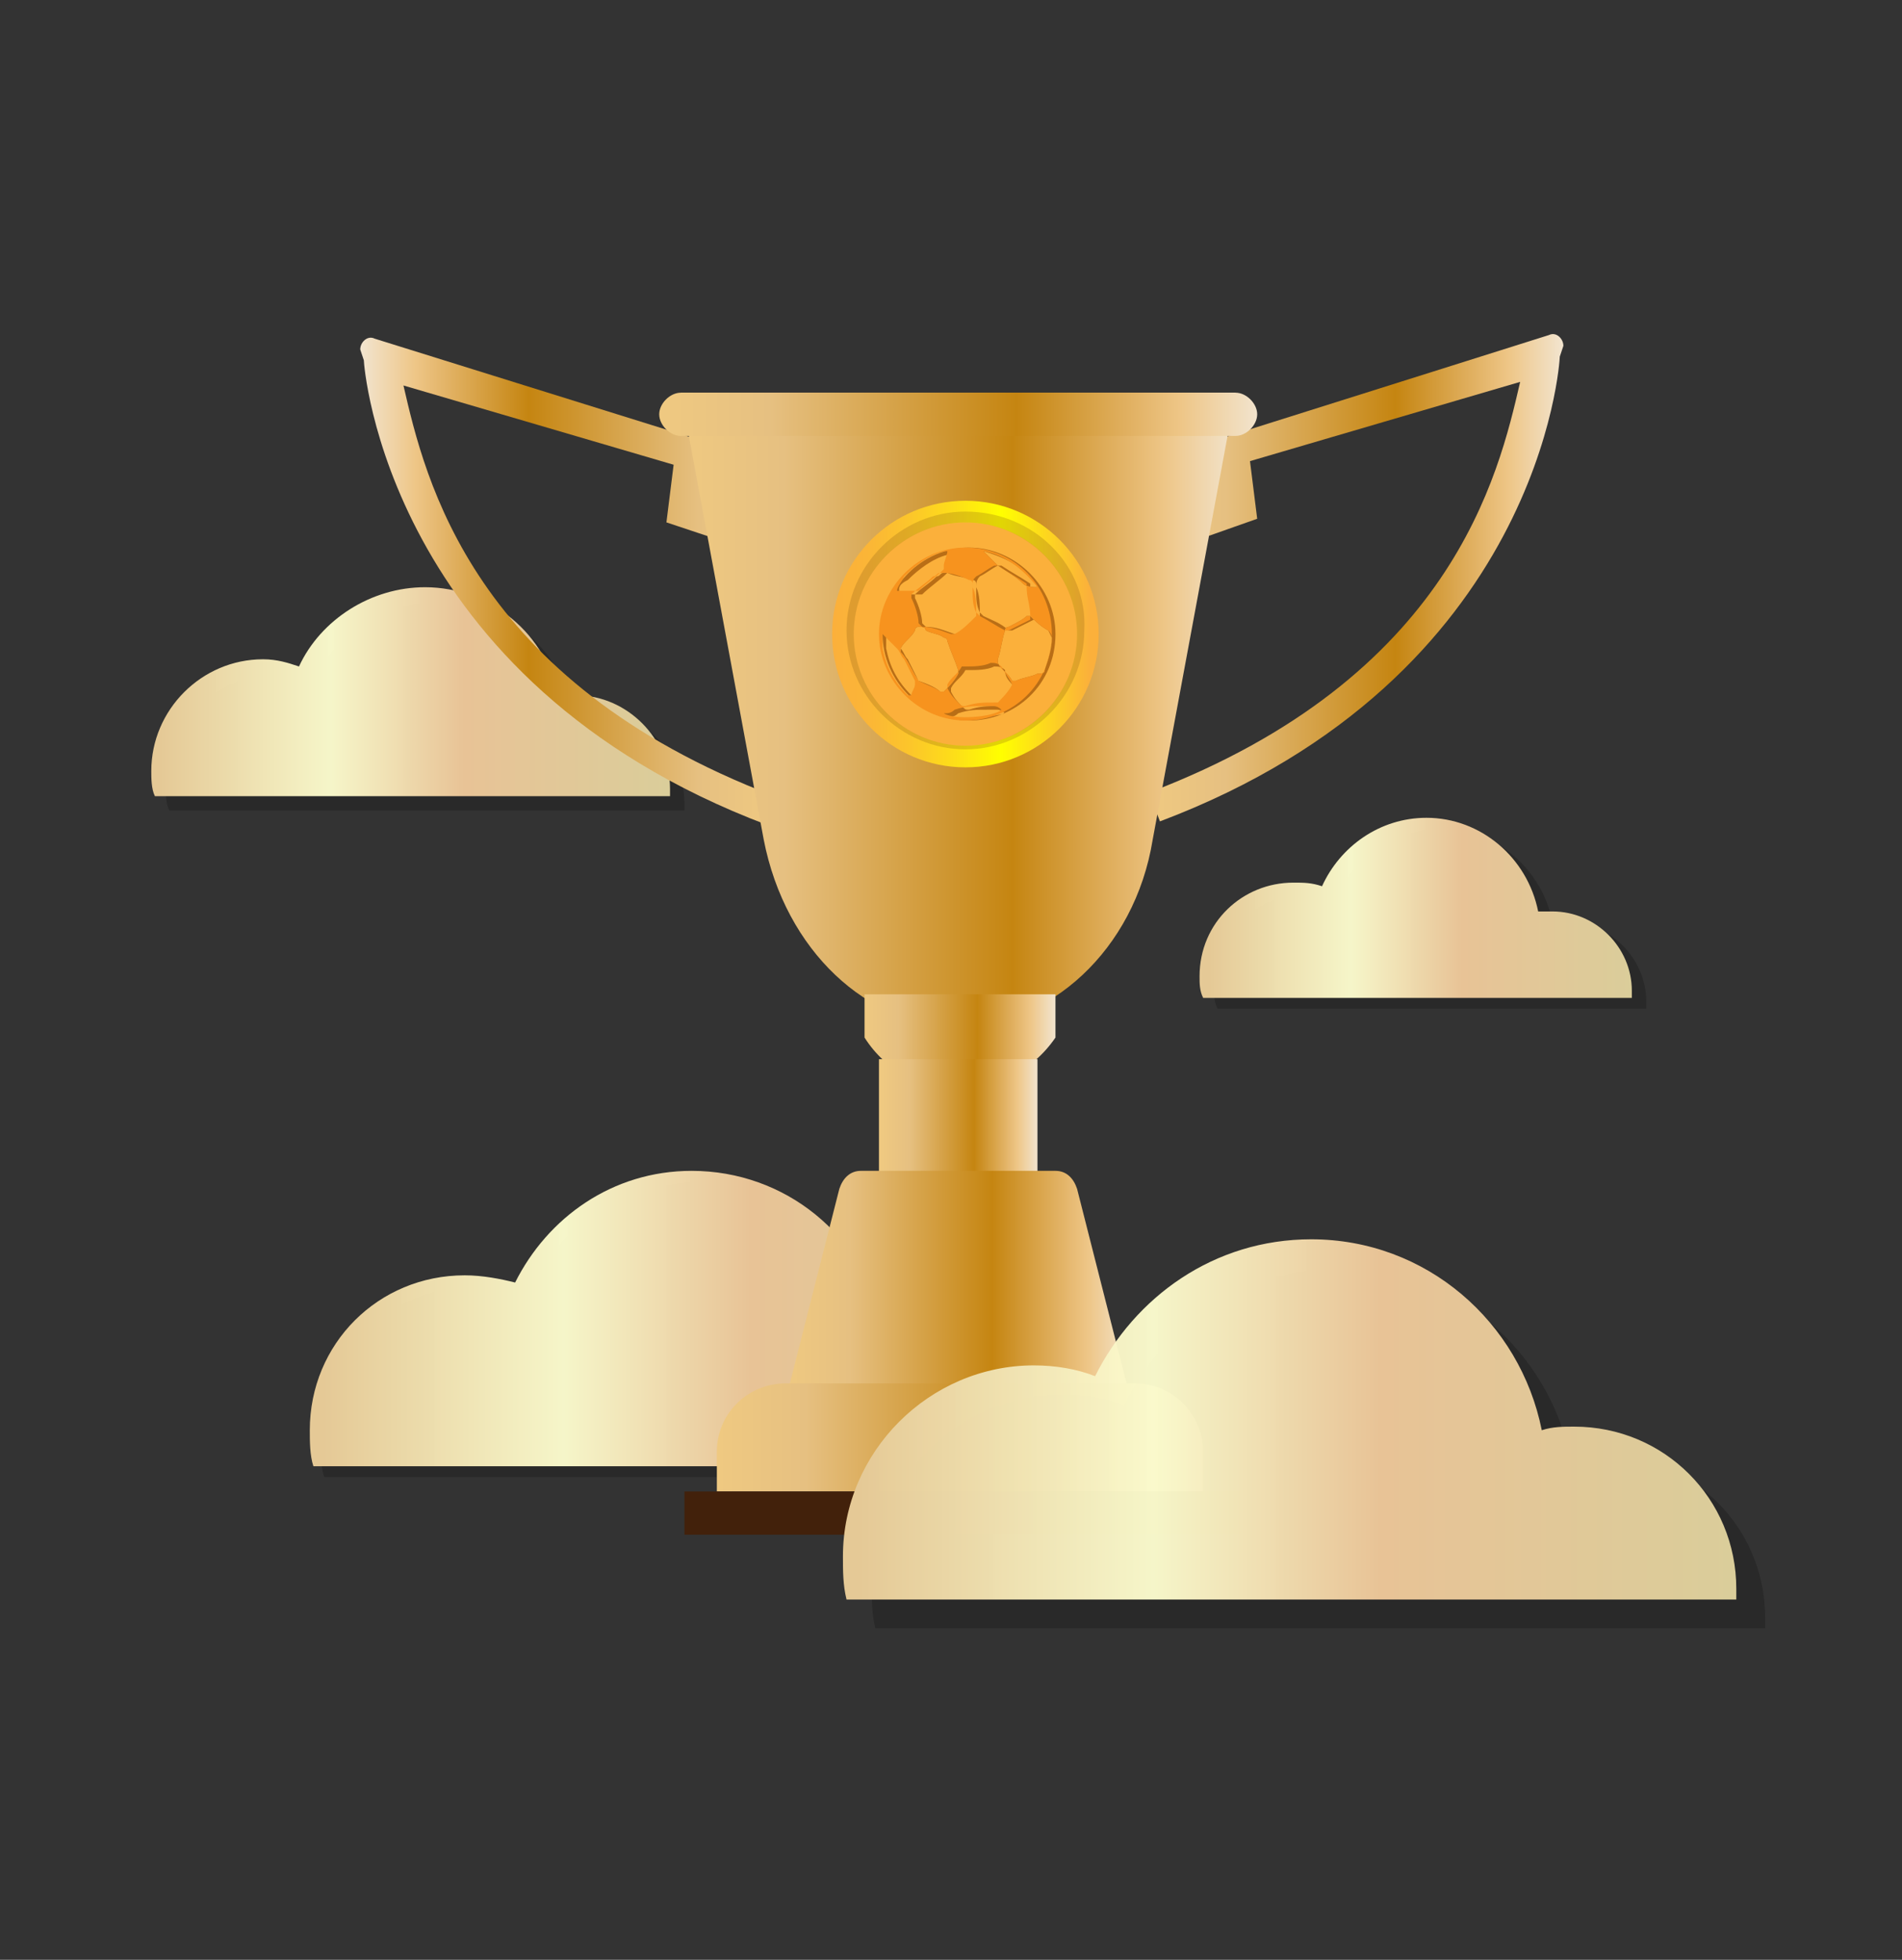 <?xml version="1.0" encoding="utf-8"?>
<!-- Generator: Adobe Illustrator 18.1.1, SVG Export Plug-In . SVG Version: 6.00 Build 0)  -->
<svg version="1.1" id="圖層_1" xmlns="http://www.w3.org/2000/svg" xmlns:xlink="http://www.w3.org/1999/xlink" x="0px" y="0px"
	 width="52.8px" height="54.4px" viewBox="0 0 52.8 54.4" enable-background="new 0 0 52.8 54.4" xml:space="preserve">
<rect x="0" y="0" width="52.8" height="54.4" fill="#333333" stroke="none"/>
<g>
	<g>
		<path opacity="0.2" d="M19,22.5c0-0.1,0-0.1,0-0.2c0-1.4-1.2-2.6-2.6-2.6c-0.2,0-0.3,0-0.5,0.1c-0.3-1.8-1.9-3.1-3.7-3.1
			c-1.5,0-2.9,0.9-3.5,2.2c-0.3-0.1-0.6-0.2-1-0.2c-1.7,0-3.1,1.4-3.1,3.1c0,0.2,0,0.5,0.1,0.7H19z"/>
		<linearGradient id="SVGID_1_" gradientUnits="userSpaceOnUse" x1="4.234" y1="19.156" x2="18.599" y2="19.156">
			<stop  offset="1.477800e-002" style="stop-color:#E5C996"/>
			<stop  offset="0.345" style="stop-color:#FCFCCE;stop-opacity:0.97"/>
			<stop  offset="0.601" style="stop-color:#E8C396"/>
			<stop  offset="1" style="stop-color:#DACD9A"/>
		</linearGradient>
		<path fill="url(#SVGID_1_)" d="M18.6,22.1c0-0.1,0-0.1,0-0.2c0-1.4-1.2-2.6-2.6-2.6c-0.2,0-0.3,0-0.5,0.1
			c-0.3-1.8-1.9-3.1-3.7-3.1c-1.5,0-2.9,0.9-3.5,2.2c-0.3-0.1-0.6-0.2-1-0.2c-1.7,0-3.1,1.4-3.1,3.1c0,0.2,0,0.5,0.1,0.7H18.6z"/>
	</g>
	<g>
		<path opacity="0.2" d="M45.7,28c0-0.1,0-0.1,0-0.2c0-1.2-1-2.2-2.2-2.2c-0.1,0-0.3,0-0.4,0c-0.3-1.5-1.6-2.6-3.1-2.6
			c-1.3,0-2.4,0.8-2.9,1.9c-0.3-0.1-0.5-0.1-0.8-0.1c-1.4,0-2.6,1.1-2.6,2.6c0,0.2,0,0.4,0.1,0.6H45.7z"/>
		<linearGradient id="SVGID_2_" gradientUnits="userSpaceOnUse" x1="33.388" y1="25.248" x2="45.34" y2="25.248">
			<stop  offset="1.477800e-002" style="stop-color:#E5C996"/>
			<stop  offset="0.345" style="stop-color:#FCFCCE;stop-opacity:0.97"/>
			<stop  offset="0.601" style="stop-color:#E8C396"/>
			<stop  offset="1" style="stop-color:#DACD9A"/>
		</linearGradient>
		<path fill="url(#SVGID_2_)" d="M45.3,27.7c0-0.1,0-0.1,0-0.2c0-1.2-1-2.2-2.2-2.2c-0.1,0-0.3,0-0.4,0c-0.3-1.5-1.6-2.6-3.1-2.6
			c-1.3,0-2.4,0.8-2.9,1.9c-0.3-0.1-0.5-0.1-0.8-0.1c-1.4,0-2.6,1.1-2.6,2.6c0,0.2,0,0.4,0.1,0.6H45.3z"/>
	</g>
	<g>
		<path opacity="0.2" d="M29.2,41c0-0.1,0-0.2,0-0.3c0-2-1.6-3.7-3.7-3.7c-0.2,0-0.5,0-0.7,0.1c-0.5-2.5-2.7-4.3-5.3-4.3
			c-2.2,0-4,1.3-4.9,3.1c-0.4-0.1-0.9-0.2-1.4-0.2c-2.4,0-4.3,1.9-4.3,4.3c0,0.3,0,0.7,0.1,1H29.2z"/>
		<linearGradient id="SVGID_3_" gradientUnits="userSpaceOnUse" x1="8.678" y1="36.567" x2="28.915" y2="36.567">
			<stop  offset="1.477800e-002" style="stop-color:#E5C996"/>
			<stop  offset="0.345" style="stop-color:#FCFCCE;stop-opacity:0.97"/>
			<stop  offset="0.601" style="stop-color:#E8C396"/>
			<stop  offset="1" style="stop-color:#DACD9A"/>
		</linearGradient>
		<path fill="url(#SVGID_3_)" d="M28.9,40.7c0-0.1,0-0.2,0-0.3c0-2-1.6-3.7-3.7-3.7c-0.2,0-0.5,0-0.7,0.1c-0.5-2.5-2.7-4.3-5.3-4.3
			c-2.2,0-4,1.3-4.9,3.1c-0.4-0.1-0.9-0.2-1.4-0.2c-2.4,0-4.3,1.9-4.3,4.3c0,0.3,0,0.7,0.1,1H28.9z"/>
	</g>
	<g>
		<g>
			<g>
				<g>
					
						<linearGradient id="SVGID_4_" gradientUnits="userSpaceOnUse" x1="414.455" y1="16.129" x2="425.908" y2="16.129" gradientTransform="matrix(-1 0 0 1 435.957 0)">
						<stop  offset="5.618000e-003" style="stop-color:#EFC981"/>
						<stop  offset="0.185" style="stop-color:#E6C081"/>
						<stop  offset="0.596" style="stop-color:#C58511"/>
						<stop  offset="0.811" style="stop-color:#E5B76D"/>
						<stop  offset="0.871" style="stop-color:#EEC687"/>
						<stop  offset="1" style="stop-color:#F2E4CE"/>
					</linearGradient>
					<path fill="url(#SVGID_4_)" d="M21.3,22.9l0.2-0.8c-8.4-3.2-9.7-8.8-10.3-11.4l7.5,2.2l-0.2,1.6l1.8,0.6l-0.6-2.8l-9.3-2.9
						c-0.2-0.1-0.4,0.1-0.4,0.3l0.1,0.3C10.1,10.1,10.7,18.9,21.3,22.9z"/>
				</g>
				<g>
					
						<linearGradient id="SVGID_5_" gradientUnits="userSpaceOnUse" x1="109.899" y1="16.036" x2="121.352" y2="16.036" gradientTransform="matrix(1 0 0 1 -77.989 0)">
						<stop  offset="5.618000e-003" style="stop-color:#EFC981"/>
						<stop  offset="0.185" style="stop-color:#E6C081"/>
						<stop  offset="0.596" style="stop-color:#C58511"/>
						<stop  offset="0.811" style="stop-color:#E5B76D"/>
						<stop  offset="0.871" style="stop-color:#EEC687"/>
						<stop  offset="1" style="stop-color:#F2E4CE"/>
					</linearGradient>
					<path fill="url(#SVGID_5_)" d="M32.2,22.8L31.9,22c8.4-3.2,9.7-8.8,10.3-11.4l-7.5,2.2l0.2,1.6L33.2,15l0.6-2.8L43,9.3
						c0.2-0.1,0.4,0.1,0.4,0.3l-0.1,0.3C43.3,10,42.8,18.8,32.2,22.8z"/>
				</g>
				<g>
					<linearGradient id="SVGID_6_" gradientUnits="userSpaceOnUse" x1="18.932" y1="19.706" x2="34.314" y2="19.706">
						<stop  offset="5.618000e-003" style="stop-color:#EFC981"/>
						<stop  offset="0.185" style="stop-color:#E6C081"/>
						<stop  offset="0.596" style="stop-color:#C58511"/>
						<stop  offset="0.811" style="stop-color:#E5B76D"/>
						<stop  offset="0.871" style="stop-color:#EEC687"/>
						<stop  offset="1" style="stop-color:#F2E4CE"/>
					</linearGradient>
					<path fill="url(#SVGID_6_)" d="M26.6,28.5L26.6,28.5c-2.5,0-4.8-2.1-5.4-5.2l-2.3-12.4h15.4L32,23.3
						C31.5,26.4,29.1,28.5,26.6,28.5z"/>
					<linearGradient id="SVGID_7_" gradientUnits="userSpaceOnUse" x1="18.325" y1="11.5" x2="34.92" y2="11.5">
						<stop  offset="5.618000e-003" style="stop-color:#EFC981"/>
						<stop  offset="0.185" style="stop-color:#E6C081"/>
						<stop  offset="0.596" style="stop-color:#C58511"/>
						<stop  offset="0.811" style="stop-color:#E5B76D"/>
						<stop  offset="0.871" style="stop-color:#EEC687"/>
						<stop  offset="1" style="stop-color:#F2E4CE"/>
					</linearGradient>
					<path fill="url(#SVGID_7_)" d="M34.3,12.1H18.9c-0.3,0-0.6-0.3-0.6-0.6l0,0c0-0.3,0.3-0.6,0.6-0.6h15.4c0.3,0,0.6,0.3,0.6,0.6
						l0,0C34.9,11.8,34.6,12.1,34.3,12.1z"/>
					<linearGradient id="SVGID_8_" gradientUnits="userSpaceOnUse" x1="23.955" y1="28.97" x2="29.291" y2="28.97">
						<stop  offset="5.618000e-003" style="stop-color:#EFC981"/>
						<stop  offset="0.185" style="stop-color:#E6C081"/>
						<stop  offset="0.596" style="stop-color:#C58511"/>
						<stop  offset="0.811" style="stop-color:#E5B76D"/>
						<stop  offset="0.871" style="stop-color:#EEC687"/>
						<stop  offset="1" style="stop-color:#F2E4CE"/>
					</linearGradient>
					<path fill="url(#SVGID_8_)" d="M29.3,28.8c-1.3,1.9-4.1,1.9-5.3,0c0-0.4,0-0.8,0-1.2c1.8,0,3.6,0,5.3,0
						C29.3,28.1,29.3,28.5,29.3,28.8z"/>
					<linearGradient id="SVGID_9_" gradientUnits="userSpaceOnUse" x1="24.442" y1="31.939" x2="28.803" y2="31.939">
						<stop  offset="5.618000e-003" style="stop-color:#EFC981"/>
						<stop  offset="0.185" style="stop-color:#E6C081"/>
						<stop  offset="0.596" style="stop-color:#C58511"/>
						<stop  offset="0.811" style="stop-color:#E5B76D"/>
						<stop  offset="0.871" style="stop-color:#EEC687"/>
						<stop  offset="1" style="stop-color:#F2E4CE"/>
					</linearGradient>
					<path fill="url(#SVGID_9_)" d="M28.8,33.3c-1,1.5-3.3,1.5-4.4,0c0-1.3,0-2.6,0-3.9c1.5,0,2.9,0,4.4,0
						C28.8,30.7,28.8,32,28.8,33.3z"/>
					<linearGradient id="SVGID_10_" gradientUnits="userSpaceOnUse" x1="21.801" y1="35.74" x2="31.444" y2="35.74">
						<stop  offset="5.618000e-003" style="stop-color:#EFC981"/>
						<stop  offset="0.185" style="stop-color:#E6C081"/>
						<stop  offset="0.596" style="stop-color:#C58511"/>
						<stop  offset="0.811" style="stop-color:#E5B76D"/>
						<stop  offset="0.871" style="stop-color:#EEC687"/>
						<stop  offset="1" style="stop-color:#F2E4CE"/>
					</linearGradient>
					<path fill="url(#SVGID_10_)" d="M31.4,38.9h-9.6l1.5-5.9c0.1-0.3,0.3-0.5,0.6-0.5h5.4c0.3,0,0.5,0.2,0.6,0.5L31.4,38.9z"/>
					<linearGradient id="SVGID_11_" gradientUnits="userSpaceOnUse" x1="19.858" y1="39.851" x2="33.388" y2="39.851">
						<stop  offset="5.618000e-003" style="stop-color:#EFC981"/>
						<stop  offset="0.185" style="stop-color:#E6C081"/>
						<stop  offset="0.596" style="stop-color:#C58511"/>
						<stop  offset="0.811" style="stop-color:#E5B76D"/>
						<stop  offset="0.871" style="stop-color:#EEC687"/>
						<stop  offset="1" style="stop-color:#F2E4CE"/>
					</linearGradient>
					<path fill="url(#SVGID_11_)" d="M33.4,41.4H19.9v-1.1c0-1.1,0.9-1.9,1.9-1.9h9.7c1.1,0,1.9,0.9,1.9,1.9V41.4z"/>
				</g>
			</g>
			<g>
				<g>
					<g>
						<linearGradient id="SVGID_12_" gradientUnits="userSpaceOnUse" x1="23.129" y1="17.593" x2="30.545" y2="17.593">
							<stop  offset="0" style="stop-color:#FBB03B"/>
							<stop  offset="0.125" style="stop-color:#FBB537"/>
							<stop  offset="0.282" style="stop-color:#FCC52B"/>
							<stop  offset="0.457" style="stop-color:#FDDF18"/>
							<stop  offset="0.628" style="stop-color:#FFFF00"/>
							<stop  offset="0.959" style="stop-color:#FBB03B"/>
							<stop  offset="1" style="stop-color:#FBB03B"/>
						</linearGradient>
						<circle fill="url(#SVGID_12_)" cx="26.8" cy="17.6" r="3.7"/>
						<circle fill="#FBB03B" cx="26.8" cy="17.6" r="3.1"/>
						<path opacity="0.24" fill="#835712" d="M26.8,14.2c-1.8,0-3.3,1.5-3.3,3.3c0,1.8,1.5,3.3,3.3,3.3c1.8,0,3.3-1.5,3.3-3.3
							C30.2,15.7,28.7,14.2,26.8,14.2z M26.8,20.7c-1.7,0-3.1-1.4-3.1-3.1c0-1.7,1.4-3.1,3.1-3.1c1.7,0,3.1,1.4,3.1,3.1
							C29.9,19.3,28.5,20.7,26.8,20.7z"/>
					</g>
				</g>
				<g>
					<path fill="#B96E16" d="M26.9,15.2c-1.3,0-2.4,1.1-2.4,2.4c0,1.3,1.1,2.4,2.4,2.4c1.3,0,2.4-1,2.4-2.4
						C29.3,16.3,28.2,15.2,26.9,15.2z M28.8,16.3c-0.1,0-0.3,0-0.4-0.1c-0.2-0.2-0.4-0.3-0.7-0.5c-0.1-0.1-0.2-0.2-0.2-0.2
						c-0.1-0.1-0.1-0.1-0.2-0.2C28,15.5,28.5,15.8,28.8,16.3z M27.2,16c0.2-0.1,0.3-0.2,0.5-0.3c0,0,0.1,0,0.1,0
						c0.3,0.2,0.5,0.3,0.8,0.5c0,0,0,0,0,0.1c0,0.3,0.1,0.5,0.1,0.8c0,0,0,0,0,0c0,0,0,0,0,0.1c-0.2,0.1-0.4,0.2-0.6,0.3
						c0,0-0.1,0-0.1,0c-0.2-0.2-0.5-0.3-0.7-0.4c0,0-0.1-0.1-0.1-0.1c0-0.2,0-0.5-0.1-0.7C27.1,16.2,27.1,16.1,27.2,16z M27,16.1
						c0.1,0,0.1,0.1,0.1,0.1c0,0.1,0,0.2,0,0.2c0,0.2,0,0.4,0.1,0.6c0,0,0,0.1,0,0.1c-0.2,0.2-0.4,0.4-0.6,0.5c0,0-0.1,0-0.1,0
						c-0.3-0.1-0.5-0.2-0.8-0.2c0,0,0,0-0.1-0.1c0-0.2-0.1-0.5-0.2-0.7c0,0,0-0.1,0-0.1c0.2-0.2,0.4-0.3,0.6-0.5
						c0.1,0,0.1-0.1,0.2-0.1c0,0,0.1,0,0.1,0C26.5,16,26.7,16,27,16.1z M25.2,16.1c0.3-0.3,0.7-0.6,1.1-0.7c0.1,0,0.1,0,0.1,0
						c0,0.1-0.1,0.3-0.1,0.4c0,0,0,0,0,0.1c-0.2,0.2-0.5,0.4-0.7,0.6c0,0-0.1,0-0.1,0c-0.1,0-0.3,0-0.5,0
						C24.9,16.3,25,16.2,25.2,16.1z M25.5,19c0,0.1-0.1,0.2-0.1,0.3c0,0,0,0-0.1,0c-0.4-0.4-0.6-0.8-0.7-1.3c0-0.1,0-0.3,0-0.4
						c0.1,0.1,0.2,0.2,0.4,0.4c0.1,0.1,0.1,0.2,0.2,0.3c0.1,0.2,0.2,0.4,0.3,0.6C25.5,18.9,25.5,18.9,25.5,19z M25.5,18.9
						C25.5,18.9,25.5,18.9,25.5,18.9c-0.2-0.3-0.3-0.6-0.5-0.8c0,0,0-0.1,0-0.1c0.1-0.2,0.3-0.3,0.4-0.5c0,0,0-0.1,0.1-0.1
						c0.1,0,0.2,0,0.2,0.1c0.2,0.1,0.4,0.1,0.5,0.2c0,0,0.1,0,0.1,0.1c0.1,0.3,0.2,0.5,0.3,0.8c0,0,0,0.1,0,0.1
						c-0.1,0.2-0.3,0.4-0.4,0.5c0,0,0,0-0.1,0C26,19.1,25.8,19,25.5,18.9z M26.3,19.9c0.1,0,0.2,0,0.3-0.1c0.3-0.1,0.5-0.1,0.8-0.1
						c0.1,0,0.2,0,0.3,0c0,0,0.1,0,0.2,0.1C27.6,19.9,26.6,20,26.3,19.9z M28.2,19.1c-0.1,0.2-0.3,0.4-0.4,0.5c0,0-0.1,0-0.1,0
						c-0.3,0-0.5,0-0.8,0.1c-0.1,0-0.1,0-0.2-0.1c-0.1-0.1-0.2-0.2-0.3-0.4c0,0,0-0.1,0-0.1c0.1-0.2,0.3-0.3,0.4-0.5c0,0,0,0,0.1,0
						c0.2,0,0.5,0,0.7-0.1c0.1,0,0.2,0,0.3,0.1C27.9,18.8,28,18.9,28.2,19.1C28.2,19,28.2,19,28.2,19.1z M29.2,17.7
						c0,0.3-0.1,0.6-0.2,0.9c0,0.1-0.1,0.1-0.2,0.1c-0.2,0.1-0.4,0.1-0.6,0.2c0,0-0.1,0-0.1,0c-0.1-0.2-0.3-0.3-0.4-0.5
						c0,0,0,0,0-0.1c0.1-0.3,0.1-0.5,0.2-0.8c0,0,0-0.1,0.1-0.1c0.2-0.1,0.4-0.2,0.5-0.3c0.1,0,0.1,0,0.1,0c0.1,0.1,0.3,0.3,0.5,0.4
						C29.2,17.7,29.2,17.7,29.2,17.7z"/>
					<path fill="#F7931E" d="M26.8,15.2c-1.3,0-2.4,1.1-2.4,2.4c0,1.3,1.1,2.4,2.4,2.4c1.3,0,2.4-1,2.4-2.4
						C29.2,16.3,28.2,15.2,26.8,15.2z M28.8,16.3c-0.1,0-0.3,0-0.4-0.1c-0.2-0.2-0.4-0.3-0.7-0.5c-0.1-0.1-0.2-0.2-0.2-0.2
						c-0.1-0.1-0.1-0.1-0.2-0.2C27.9,15.4,28.4,15.8,28.8,16.3z M27.1,16c0.2-0.1,0.3-0.2,0.5-0.3c0,0,0.1,0,0.1,0
						c0.3,0.2,0.5,0.3,0.8,0.5c0,0,0,0,0,0.1c0,0.3,0.1,0.5,0.1,0.8c0,0,0,0,0,0c0,0,0,0,0,0.1c-0.2,0.1-0.4,0.2-0.6,0.3
						c0,0-0.1,0-0.1,0c-0.2-0.1-0.5-0.3-0.7-0.4c0,0-0.1-0.1-0.1-0.1c0-0.2,0-0.5-0.1-0.7C27,16.1,27,16.1,27.1,16z M26.9,16.1
						c0.1,0,0.1,0.1,0.1,0.1c0,0.1,0,0.2,0,0.2c0,0.2,0,0.4,0.1,0.6c0,0,0,0.1,0,0.1c-0.2,0.2-0.4,0.4-0.6,0.5c0,0-0.1,0-0.1,0
						c-0.3-0.1-0.5-0.2-0.8-0.2c0,0,0,0-0.1-0.1c0-0.2-0.1-0.5-0.2-0.7c0,0,0-0.1,0-0.1c0.2-0.2,0.4-0.3,0.6-0.5
						c0.1,0,0.1-0.1,0.2-0.1c0,0,0.1,0,0.1,0C26.4,15.9,26.7,16,26.9,16.1z M25.1,16c0.3-0.3,0.7-0.6,1.1-0.7c0.1,0,0.1,0,0.1,0
						c0,0.1-0.1,0.3-0.1,0.4c0,0,0,0,0,0.1c-0.2,0.2-0.5,0.4-0.7,0.6c0,0-0.1,0-0.1,0c-0.1,0-0.3,0-0.5,0C24.9,16.3,25,16.2,25.1,16
						z M25.4,19c0,0.1-0.1,0.2-0.1,0.3c0,0,0,0-0.1,0c-0.4-0.4-0.6-0.8-0.7-1.3c0-0.1,0-0.3,0-0.4c0.1,0.1,0.2,0.2,0.4,0.4
						c0.1,0.1,0.1,0.2,0.2,0.3c0.1,0.2,0.2,0.4,0.3,0.6C25.4,18.9,25.4,18.9,25.4,19z M25.5,18.9C25.4,18.9,25.4,18.9,25.5,18.9
						c-0.2-0.3-0.3-0.6-0.5-0.8c0,0,0-0.1,0-0.1c0.1-0.2,0.3-0.3,0.4-0.5c0,0,0-0.1,0.1-0.1c0.1,0,0.2,0,0.2,0.1
						c0.2,0.1,0.4,0.1,0.5,0.2c0,0,0.1,0,0.1,0.1c0.1,0.3,0.2,0.5,0.3,0.8c0,0,0,0.1,0,0.1c-0.1,0.2-0.3,0.4-0.4,0.5c0,0,0,0-0.1,0
						C26,19.1,25.7,19,25.5,18.9z M26.2,19.8c0.1,0,0.2,0,0.3-0.1c0.3-0.1,0.5-0.1,0.8-0.1c0.1,0,0.2,0,0.3,0c0,0,0.1,0,0.2,0.1
						C27.6,19.9,26.5,20,26.2,19.8z M28.1,19c-0.1,0.2-0.3,0.4-0.4,0.5c0,0-0.1,0-0.1,0c-0.3,0-0.5,0-0.8,0.1c-0.1,0-0.1,0-0.2-0.1
						c-0.1-0.1-0.2-0.2-0.3-0.4c0,0,0-0.1,0-0.1c0.1-0.2,0.3-0.3,0.4-0.5c0,0,0,0,0.1,0c0.2,0,0.5,0,0.7-0.1c0.1,0,0.2,0,0.3,0.1
						C27.9,18.7,28,18.8,28.1,19C28.1,19,28.1,19,28.1,19z M29.2,17.7c0,0.3-0.1,0.6-0.2,0.9c0,0.1-0.1,0.1-0.2,0.1
						c-0.2,0.1-0.4,0.1-0.6,0.2c0,0-0.1,0-0.1,0c-0.1-0.2-0.3-0.3-0.4-0.5c0,0,0,0,0-0.1c0.1-0.3,0.1-0.5,0.2-0.8c0,0,0-0.1,0.1-0.1
						c0.2-0.1,0.4-0.2,0.5-0.3c0.1,0,0.1,0,0.1,0c0.1,0.1,0.3,0.3,0.5,0.4C29.2,17.6,29.2,17.7,29.2,17.7z"/>
				</g>
			</g>
		</g>
		<rect x="19" y="41.4" fill="#42210B" width="15.4" height="1.2"/>
	</g>
	<g>
		<path opacity="0.2" d="M49,45.3c0-0.1,0-0.3,0-0.4c0-2.5-2-4.5-4.5-4.5c-0.3,0-0.6,0-0.9,0.1c-0.6-3-3.2-5.3-6.4-5.3
			c-2.7,0-4.9,1.6-6,3.8c-0.5-0.2-1.1-0.3-1.7-0.3c-2.9,0-5.3,2.4-5.3,5.3c0,0.4,0,0.8,0.1,1.2H49z"/>
		<linearGradient id="SVGID_13_" gradientUnits="userSpaceOnUse" x1="23.489" y1="39.466" x2="48.195" y2="39.466">
			<stop  offset="1.477800e-002" style="stop-color:#E5C996"/>
			<stop  offset="0.345" style="stop-color:#FCFCCE;stop-opacity:0.97"/>
			<stop  offset="0.601" style="stop-color:#E8C396"/>
			<stop  offset="1" style="stop-color:#DACD9A"/>
		</linearGradient>
		<path fill="url(#SVGID_13_)" d="M48.2,44.5c0-0.1,0-0.3,0-0.4c0-2.5-2-4.5-4.5-4.5c-0.3,0-0.6,0-0.9,0.1c-0.6-3-3.2-5.3-6.4-5.3
			c-2.7,0-4.9,1.6-6,3.8c-0.5-0.2-1.1-0.3-1.7-0.3c-2.9,0-5.3,2.4-5.3,5.3c0,0.4,0,0.8,0.1,1.2H48.2z"/>
	</g>
</g>
</svg>
